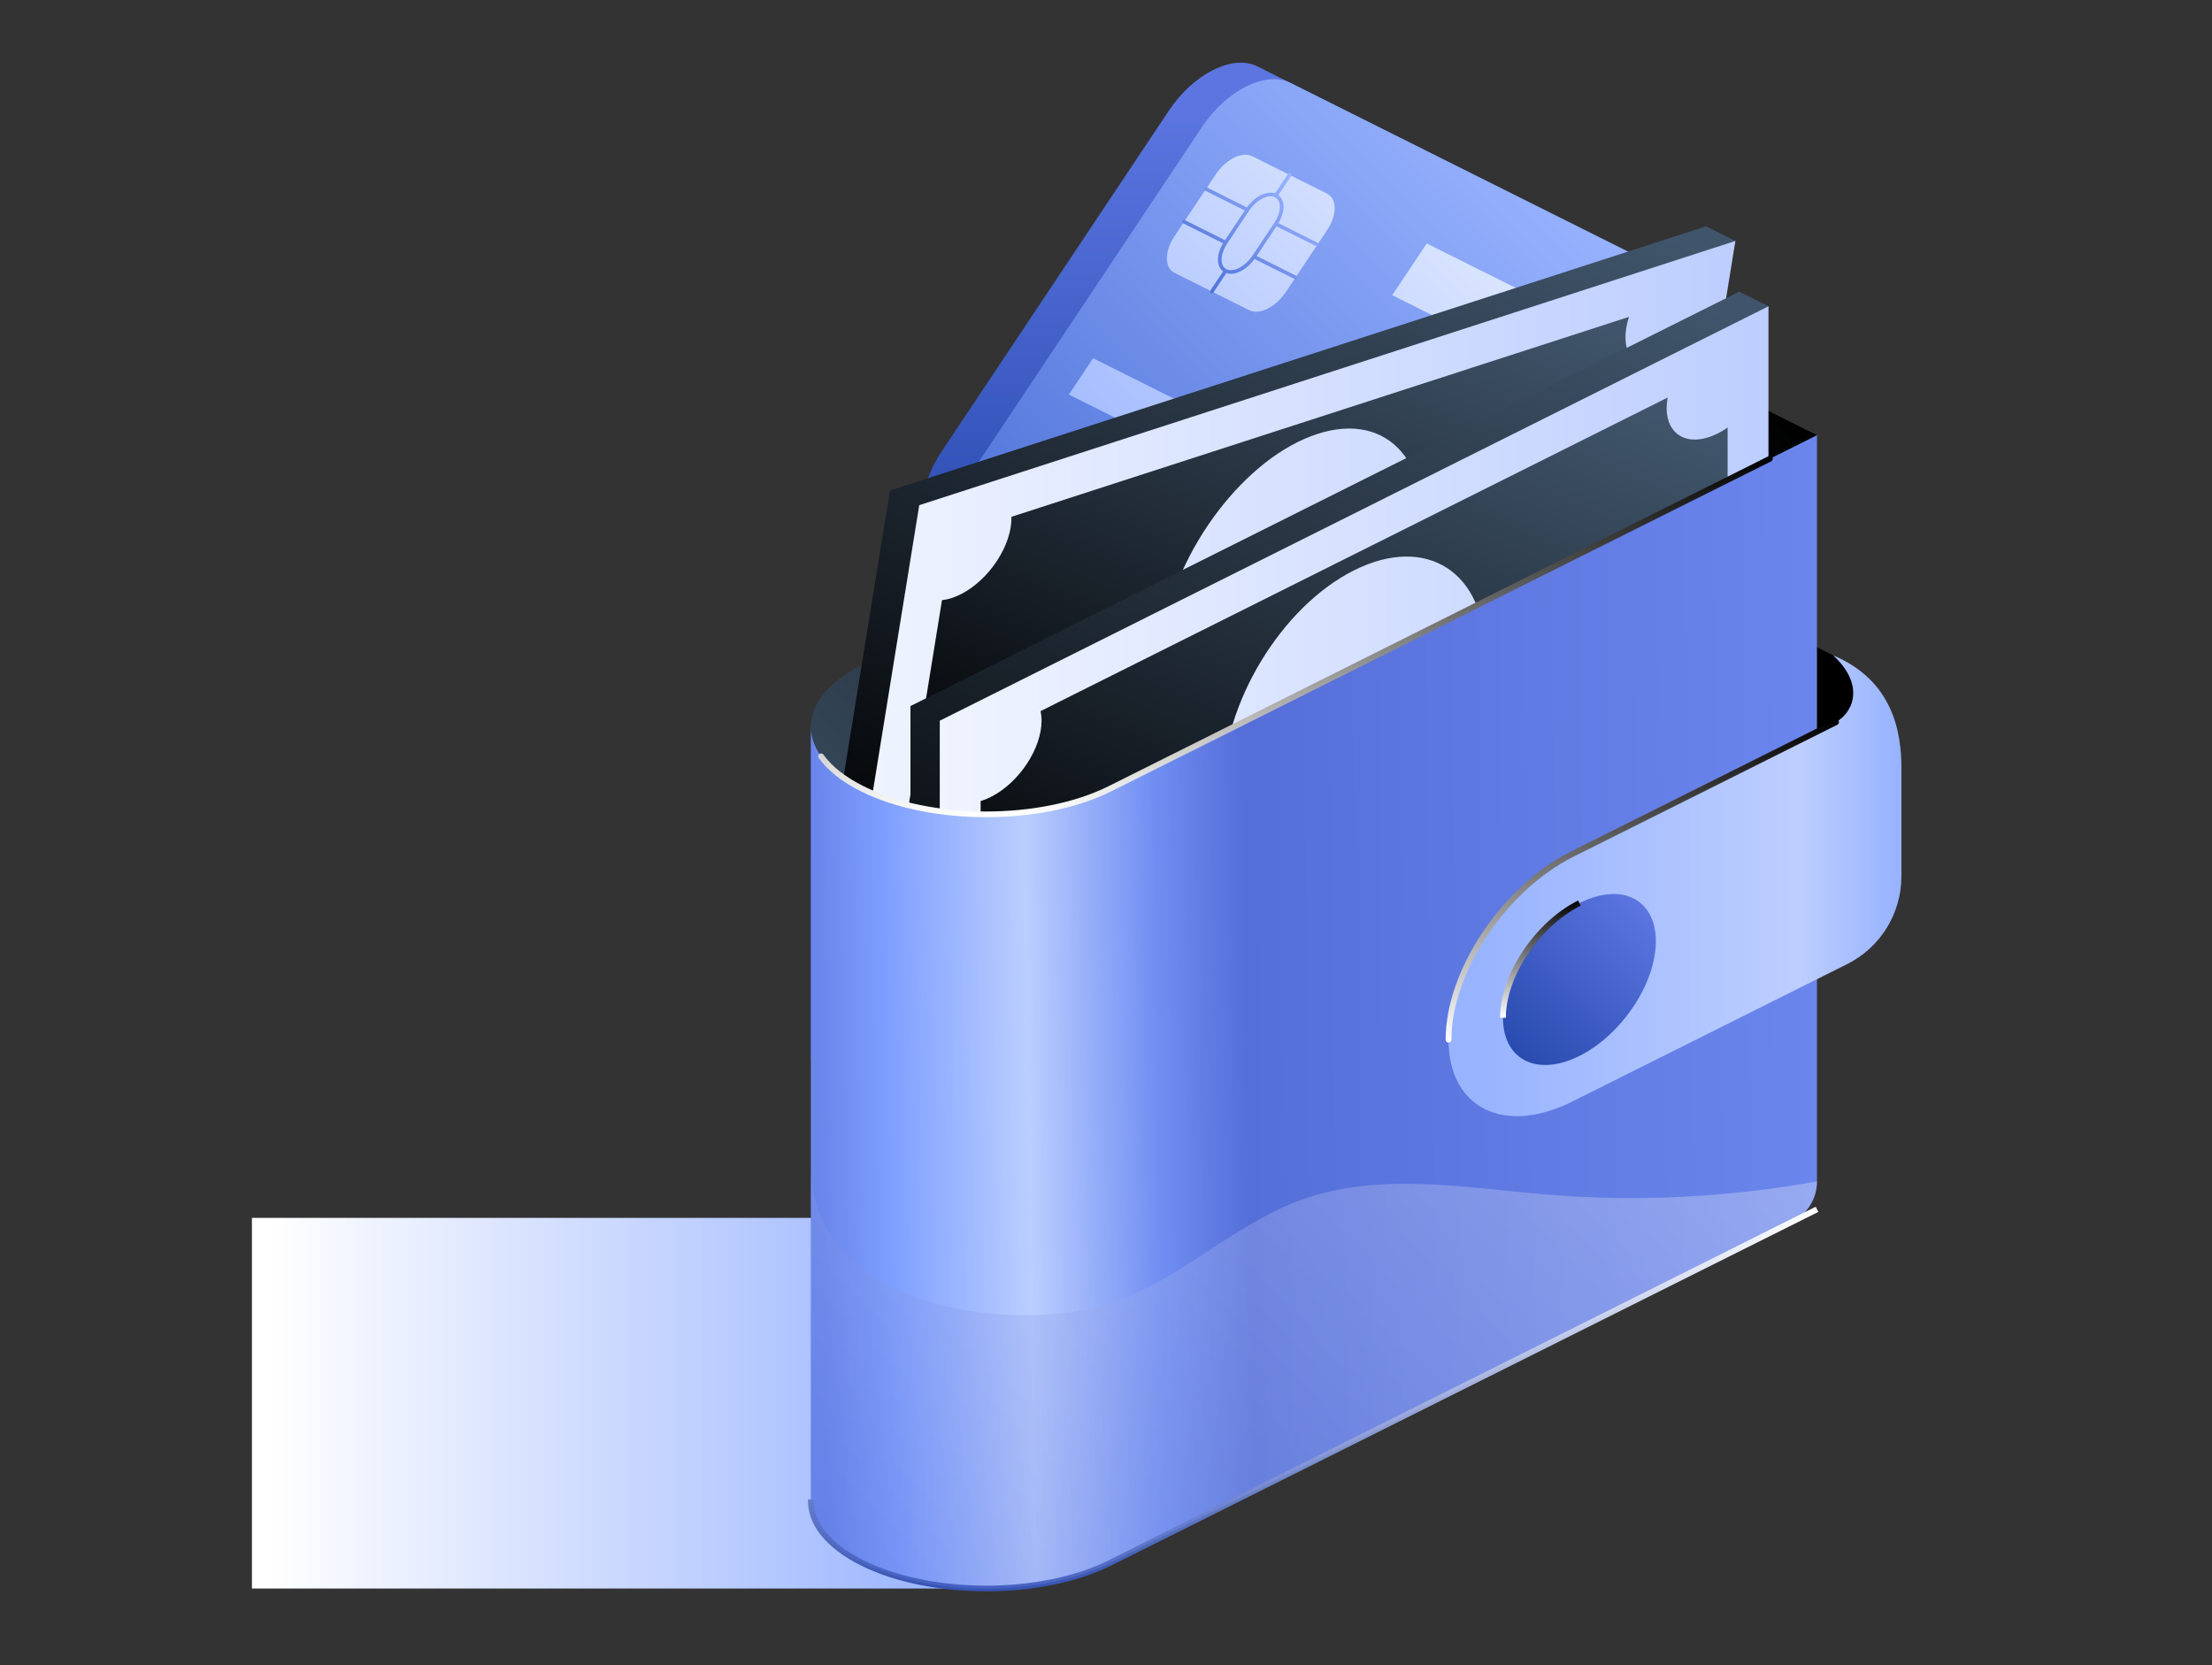 <?xml version="1.0" encoding="UTF-8"?>
<svg xmlns="http://www.w3.org/2000/svg" xmlns:xlink="http://www.w3.org/1999/xlink" viewBox="0 0 1060.39 798.26">
  <rect x="0" y="0" width="1060.39" height="798.26" fill="#333333" stroke="none"/>
  <defs>
    <style>
      .cls-1 {
        fill: url(#linear-gradient-12);
      }

      .cls-1, .cls-2, .cls-3, .cls-4, .cls-5, .cls-6, .cls-7, .cls-8, .cls-9, .cls-10, .cls-11, .cls-12, .cls-13, .cls-14, .cls-15, .cls-16, .cls-17, .cls-18, .cls-19, .cls-20, .cls-21 {
        stroke-width: 0px;
      }

      .cls-2 {
        fill: url(#linear-gradient-17);
      }

      .cls-3 {
        fill: url(#linear-gradient-19);
      }

      .cls-4 {
        fill: url(#linear-gradient-6);
      }

      .cls-22 {
        isolation: isolate;
      }

      .cls-6 {
        fill: url(#linear-gradient-15);
      }

      .cls-7 {
        fill: url(#linear-gradient-11);
      }

      .cls-8 {
        fill: url(#linear-gradient-5);
      }

      .cls-9 {
        fill: url(#linear-gradient-13);
      }

      .cls-10 {
        fill: url(#linear-gradient-16);
      }

      .cls-11 {
        fill: url(#linear-gradient-14);
      }

      .cls-12 {
        fill: url(#linear-gradient-2);
      }

      .cls-23 {
        mix-blend-mode: screen;
      }

      .cls-13 {
        fill: url(#linear-gradient-7);
      }

      .cls-14 {
        fill: url(#linear-gradient-3);
      }

      .cls-15 {
        fill: url(#linear-gradient);
      }

      .cls-15, .cls-19, .cls-24 {
        mix-blend-mode: multiply;
      }

      .cls-16 {
        fill: url(#linear-gradient-9);
      }

      .cls-17 {
        fill: url(#linear-gradient-8);
      }

      .cls-18 {
        fill: url(#linear-gradient-18);
      }

      .cls-19 {
        fill: url(#linear-gradient-20);
        opacity: .3;
      }

      .cls-20 {
        fill: url(#linear-gradient-10);
      }

      .cls-21 {
        fill: url(#linear-gradient-4);
      }
    </style>
    <linearGradient id="linear-gradient" x1="437.42" y1="672.75" x2="129.01" y2="672.75" gradientUnits="userSpaceOnUse">
      <stop offset="0" stop-color="#9fb8ff"/>
      <stop offset="1" stop-color="#fff"/>
    </linearGradient>
    <linearGradient id="linear-gradient-2" x1="391.49" y1="511.96" x2="782.92" y2="120.53" gradientUnits="userSpaceOnUse">
      <stop offset="0" stop-color="#40556b"/>
      <stop offset="1" stop-color="#000"/>
    </linearGradient>
    <linearGradient id="linear-gradient-3" x1="619.41" y1="53.45" x2="619.41" y2="273.56" gradientUnits="userSpaceOnUse">
      <stop offset="0" stop-color="#5c75e0"/>
      <stop offset="1" stop-color="#294bb0"/>
    </linearGradient>
    <linearGradient id="linear-gradient-4" x1="516.9" y1="317.87" x2="753.56" y2="81.2" gradientUnits="userSpaceOnUse">
      <stop offset="0" stop-color="#5073d9"/>
      <stop offset="1" stop-color="#99b4ff"/>
    </linearGradient>
    <linearGradient id="linear-gradient-5" x1="541.57" y1="288.01" x2="723.96" y2="105.62" gradientUnits="userSpaceOnUse">
      <stop offset="0" stop-color="#99b4ff"/>
      <stop offset="1" stop-color="#e0e9ff"/>
    </linearGradient>
    <linearGradient id="linear-gradient-6" x1="575.67" y1="135.74" x2="623.5" y2="87.91" xlink:href="#linear-gradient-4"/>
    <linearGradient id="linear-gradient-7" x1="515.85" y1="480.62" x2="697.82" y2="67.58" gradientUnits="userSpaceOnUse">
      <stop offset="0" stop-color="#000"/>
      <stop offset="1" stop-color="#40556b"/>
    </linearGradient>
    <linearGradient id="linear-gradient-8" x1="406.18" y1="285.29" x2="831.91" y2="285.29" gradientUnits="userSpaceOnUse">
      <stop offset="0" stop-color="#f0f4ff"/>
      <stop offset="1" stop-color="#bdceff"/>
    </linearGradient>
    <linearGradient id="linear-gradient-9" x1="550.04" y1="441.93" x2="691.14" y2="121.65" xlink:href="#linear-gradient-7"/>
    <linearGradient id="linear-gradient-10" x1="538.32" y1="558.15" x2="735.88" y2="109.71" xlink:href="#linear-gradient-7"/>
    <linearGradient id="linear-gradient-11" x1="450.51" y1="345.51" x2="847.77" y2="345.51" xlink:href="#linear-gradient-8"/>
    <linearGradient id="linear-gradient-12" x1="574.59" y1="514.73" x2="727.03" y2="168.72" xlink:href="#linear-gradient-7"/>
    <linearGradient id="linear-gradient-13" x1="392.2" y1="489.49" x2="869.8" y2="482.05" gradientUnits="userSpaceOnUse">
      <stop offset="0" stop-color="#6a86ec"/>
      <stop offset=".07" stop-color="#7e9fff"/>
      <stop offset=".21" stop-color="#bbceff"/>
      <stop offset=".34" stop-color="#708ef2"/>
      <stop offset=".43" stop-color="#556fd9"/>
      <stop offset="1" stop-color="#6a86ec"/>
    </linearGradient>
    <linearGradient id="linear-gradient-14" x1="621.03" y1="391.79" x2="621.03" y2="218.55" gradientUnits="userSpaceOnUse">
      <stop offset="0" stop-color="#fff"/>
      <stop offset="1" stop-color="#000"/>
    </linearGradient>
    <linearGradient id="linear-gradient-15" x1="711.36" y1="424.69" x2="908.08" y2="424.69" gradientUnits="userSpaceOnUse">
      <stop offset="0" stop-color="#99b4ff"/>
      <stop offset=".77" stop-color="#bdceff"/>
      <stop offset="1" stop-color="#99b4ff"/>
    </linearGradient>
    <linearGradient id="linear-gradient-16" x1="787.3" y1="499.86" x2="787.3" y2="344.84" xlink:href="#linear-gradient-14"/>
    <linearGradient id="linear-gradient-17" x1="724.1" y1="502.66" x2="790.18" y2="436.58" gradientTransform="translate(661.36 -416.18) rotate(52.02)" gradientUnits="userSpaceOnUse">
      <stop offset="0" stop-color="#294bb0"/>
      <stop offset="1" stop-color="#5c75e0"/>
    </linearGradient>
    <linearGradient id="linear-gradient-18" x1="738.43" y1="487.94" x2="738.43" y2="431.73" xlink:href="#linear-gradient-14"/>
    <linearGradient id="linear-gradient-19" x1="629.48" y1="762.95" x2="629.48" y2="578.56" gradientUnits="userSpaceOnUse">
      <stop offset="0" stop-color="#3653b3"/>
      <stop offset=".99" stop-color="#fff"/>
      <stop offset="1" stop-color="#f7f8fc"/>
    </linearGradient>
    <linearGradient id="linear-gradient-20" x1="428.06" y1="768.88" x2="750.79" y2="446.15" gradientUnits="userSpaceOnUse">
      <stop offset="0" stop-color="#5c75e0"/>
      <stop offset="1" stop-color="#fff"/>
    </linearGradient>
  </defs>
  <g class="cls-22">
    <g id="_95c6c890-4df0-4047-9b20-53c1698e0703" data-name="95c6c890-4df0-4047-9b20-53c1698e0703">
      <g>
        <rect class="cls-15" x="120.77" y="583.89" width="351.96" height="177.71"/>
        <path class="cls-12" d="m871.03,208.64s-118.8-59.41-118.8-59.41l-338.92,169.5c-16.03,8.02-24.2,18.46-24.57,28.97-.04,0-.04.74-.04.74v160.75l482.32-300.54Z"/>
        <g>
          <path class="cls-14" d="m636.2,351.48l-185.04-92.5c-11.64-5.82-11.64-24.7,0-42.16l109.3-163.97c11.64-17.46,30.52-26.9,42.16-21.08l185.04,92.5c11.64,5.82,11.64,24.7,0,42.16l-109.3,163.97c-11.64,17.46-30.52,26.9-42.16,21.08Z"/>
          <path class="cls-21" d="m652.02,359.39l-185.04-92.5c-11.64-5.82-11.64-24.7,0-42.16l109.3-163.97c11.64-17.46,30.52-26.9,42.16-21.09l185.04,92.5c11.64,5.82,11.64,24.7,0,42.16l-109.3,163.97c-11.64,17.46-30.52,26.9-42.16,21.08Z"/>
          <g>
            <path class="cls-8" d="m565.38,192.42l-41.36-20.67-11.62,17.43,41.36,20.67,11.62-17.44Zm9.73,4.86l-11.62,17.44,41.36,20.67,11.62-17.43-41.36-20.67Zm-90.58,33.7l71.76,35.87,11.62-17.43-71.76-35.87-11.62,17.43Zm199.42-114.26l-16.55,24.82,102.17,51.07,16.55-24.82-102.17-51.07Zm-18.29,149.07l41.35,20.67,11.62-17.43-41.35-20.67-11.62,17.44Zm-39.46-42.97l-11.62,17.43,41.36,20.67,11.62-17.44-41.35-20.67Zm-63.2-92l35.89,17.94c4.84,2.42,12.69-1.51,17.54-8.77l19.75-29.62c4.84-7.26,4.84-15.12,0-17.54l-35.89-17.94c-4.84-2.42-12.69,1.51-17.54,8.77l-19.75,29.62c-4.84,7.26-4.84,15.12,0,17.54Z"/>
            <path class="cls-4" d="m631.92,116.54l-19.08-9.54c2.11-3.52,2.93-7.25,2.16-10.14-.38-1.43-1.14-2.55-2.19-3.33l6.13-9.2c.27-.4.16-.94-.24-1.2-.4-.27-.94-.16-1.2.24l-6.23,9.34c-4.02-1.38-9.69,1.43-13.52,6.75l-19.26-9.63c-.43-.22-.95-.04-1.17.39-.21.43-.04.95.39,1.17l19.04,9.52-9.5,14.25-19.24-9.62c-.43-.22-.95-.04-1.17.39-.21.43-.04.95.39,1.17l19.08,9.54c-2.11,3.52-2.93,7.25-2.16,10.14.38,1.43,1.14,2.55,2.19,3.33l-6.13,9.2c-.27.4-.16.94.24,1.2.15.1.32.15.48.15.28,0,.56-.14.72-.39l6.25-9.37c.69.24,1.4.39,2.17.39,3.72,0,8.15-2.71,11.32-7.12l19.27,9.63c.12.06.26.09.39.09.32,0,.63-.18.78-.48.21-.43.04-.95-.39-1.17l-19.04-9.52,9.5-14.25,19.24,9.62c.12.06.26.09.39.09.32,0,.63-.18.78-.48.21-.43.04-.95-.39-1.17Zm-43.97,12.54c-1.05-.53-1.76-1.45-2.11-2.76-.69-2.6.24-6.27,2.44-9.56l10.47-15.71c3.45-5.17,9.16-8.15,12.46-6.49,1.05.53,1.76,1.45,2.11,2.75.69,2.6-.24,6.27-2.44,9.56l-10.47,15.71c-3.45,5.17-9.16,8.15-12.46,6.49Z"/>
          </g>
        </g>
        <g>
          <polygon class="cls-13" points="392.14 448.04 406.18 455.06 783.37 321.37 831.91 115.52 817.86 108.5 426.63 235.17 392.14 448.04"/>
          <polygon class="cls-17" points="406.18 455.06 797.41 328.39 831.91 115.52 440.67 242.2 406.18 455.06"/>
          <path class="cls-16" d="m451.57,287.74l-17.71,109.29c1.59-.83,3.2-1.53,4.83-2.05,13.27-4.3,22.13,3.93,19.79,18.37-.29,1.77-.73,3.55-1.31,5.32l296.05-95.86c-.04-1.57.08-3.24.36-5.01,2.34-14.44,15-29.63,28.27-33.93,1.62-.53,3.18-.86,4.66-1.02l17.71-109.29c-1.59.83-3.2,1.53-4.83,2.05-13.27,4.3-22.13-3.93-19.79-18.37.29-1.77.73-3.55,1.31-5.32l-296.05,95.86c.04,1.57-.08,3.24-.36,5.01-2.34,14.44-15,29.63-28.27,33.93-1.62.53-3.18.86-4.66,1.02Zm105.51,17.62c6.91-42.67,40.26-86.24,74.48-97.32,34.22-11.08,56.36,14.52,49.45,57.19-6.91,42.67-40.26,86.24-74.48,97.32-34.22,11.08-56.36-14.52-49.45-57.19Z"/>
        </g>
        <g>
          <polygon class="cls-20" points="833.73 338.46 450.51 544.17 436.46 537.14 436.46 338.51 833.73 139.83 847.77 146.85 833.73 338.46"/>
          <polygon class="cls-7" points="847.77 345.49 450.51 544.17 450.51 345.53 847.77 146.85 847.77 345.49"/>
          <path class="cls-1" d="m823.37,207.86c-13.48,6.74-24.4,1.28-24.4-12.2,0-1.65.17-3.34.48-5.06l-300.62,150.34c.31,1.4.48,2.93.48,4.58,0,13.48-10.93,29.87-24.4,36.61-1.65.83-3.26,1.46-4.82,1.93v101.99c1.56-1.09,3.17-2.07,4.82-2.89,13.48-6.74,24.4-1.28,24.4,12.2,0,1.65-.17,3.34-.48,5.06l300.62-150.34c-.31-1.4-.48-2.93-.48-4.58,0-13.48,10.93-29.87,24.4-36.61,1.65-.83,3.26-1.46,4.82-1.93v-101.99c-1.56,1.09-3.17,2.07-4.82,2.89Zm-174.23,209.74c-34.75,17.38-62.92-.81-62.92-40.62s28.17-86.18,62.92-103.56c34.75-17.38,62.92.81,62.92,40.62s-28.17,86.18-62.92,103.56Z"/>
        </g>
        <path class="cls-5" d="m877.65,313.64l-108.89-54.46v118.65l65.03,32.52,64.14-61.11-11.3-30.06c-2.81-2.08-5.79-3.95-8.98-5.55Z"/>
        <path class="cls-9" d="m388.71,347.7v.73c0-.25.03-.49.04-.74h-.04Zm482.32-139.06l-338.92,169.5c-32.81,16.41-85.99,16.41-118.8,0-16.4-8.2-24.6-18.95-24.6-29.7v370.43c-.35,10.99,7.83,22.04,24.6,30.44,32.81,16.41,85.99,16.41,118.8,0l326.93-163.5c7.35-3.67,11.99-11.18,11.99-19.4V208.64h0Z"/>
        <g class="cls-23">
          <path class="cls-11" d="m472.72,391.79c-21.74,0-43.47-4.14-60.02-12.41-9.09-4.54-15.89-9.92-20.22-15.98-.45-.62-.3-1.49.32-1.93.62-.45,1.49-.3,1.93.32,4.06,5.69,10.52,10.77,19.2,15.11,32.41,16.21,85.15,16.21,117.56,0l316.35-158.21c.68-.34,1.52-.07,1.86.62.34.68.07,1.52-.62,1.86l-316.35,158.21c-16.55,8.28-38.28,12.41-60.02,12.41Z"/>
        </g>
        <g>
          <path class="cls-6" d="m911.5,420.14c0,17.82-10.07,34.12-26.01,42.09l-131.76,65.89c-32.76,16.39-59.33,3.11-59.33-29.66s26.56-72.61,59.33-89l126.47-63.25c9.44-5.71,12.83-18.91-1.4-31.99,28.49,12.02,32.71,36.44,32.71,54.18v51.73Z"/>
          <g class="cls-23">
            <path class="cls-10" d="m694.4,499.86c-.77,0-1.39-.62-1.39-1.39,0-33.18,26.96-73.66,60.09-90.24l126.47-63.25c.68-.34,1.52-.07,1.86.62.34.68.07,1.52-.62,1.86l-126.47,63.25c-32.29,16.15-58.56,55.52-58.56,87.75,0,.77-.62,1.39-1.39,1.39Z"/>
          </g>
          <ellipse class="cls-2" cx="757.14" cy="469.62" rx="46.94" ry="28.61" transform="translate(-78.96 777.41) rotate(-52.02)"/>
          <g class="cls-23">
            <path class="cls-18" d="m721.88,487.94h-2.77c0-20.68,16.78-45.9,37.41-56.21l1.24,2.48c-19.78,9.89-35.88,34-35.88,53.73Z"/>
          </g>
        </g>
        <g class="cls-24">
          <path class="cls-3" d="m472.72,762.95c-21.74,0-43.47-4.14-60.02-12.41-16.74-8.37-25.75-19.64-25.37-31.72l2.77.09c-.35,10.94,8.12,21.29,23.84,29.15,16.2,8.1,37.5,12.16,58.78,12.16,21.29,0,42.57-4.05,58.78-12.16l338.92-169.5,1.24,2.48-338.92,169.5c-16.55,8.28-38.28,12.41-60.02,12.41Z"/>
        </g>
        <path class="cls-19" d="m871.03,566.4c-42.53,7.65-86,9.91-129.08,6.35-39.56-3.27-80.66-11.02-117.99,2.45-34.62,12.49-61.69,41.99-97.29,51.33-44.33,11.63-137.96.68-137.96-67.78v160.11c-.35,10.99,7.83,22.04,24.6,30.44,32.81,16.41,85.99,16.41,118.8,0l326.93-163.5c7.35-3.67,11.99-11.18,11.99-19.4h0Z"/>
      </g>
    </g>
  </g>
</svg>